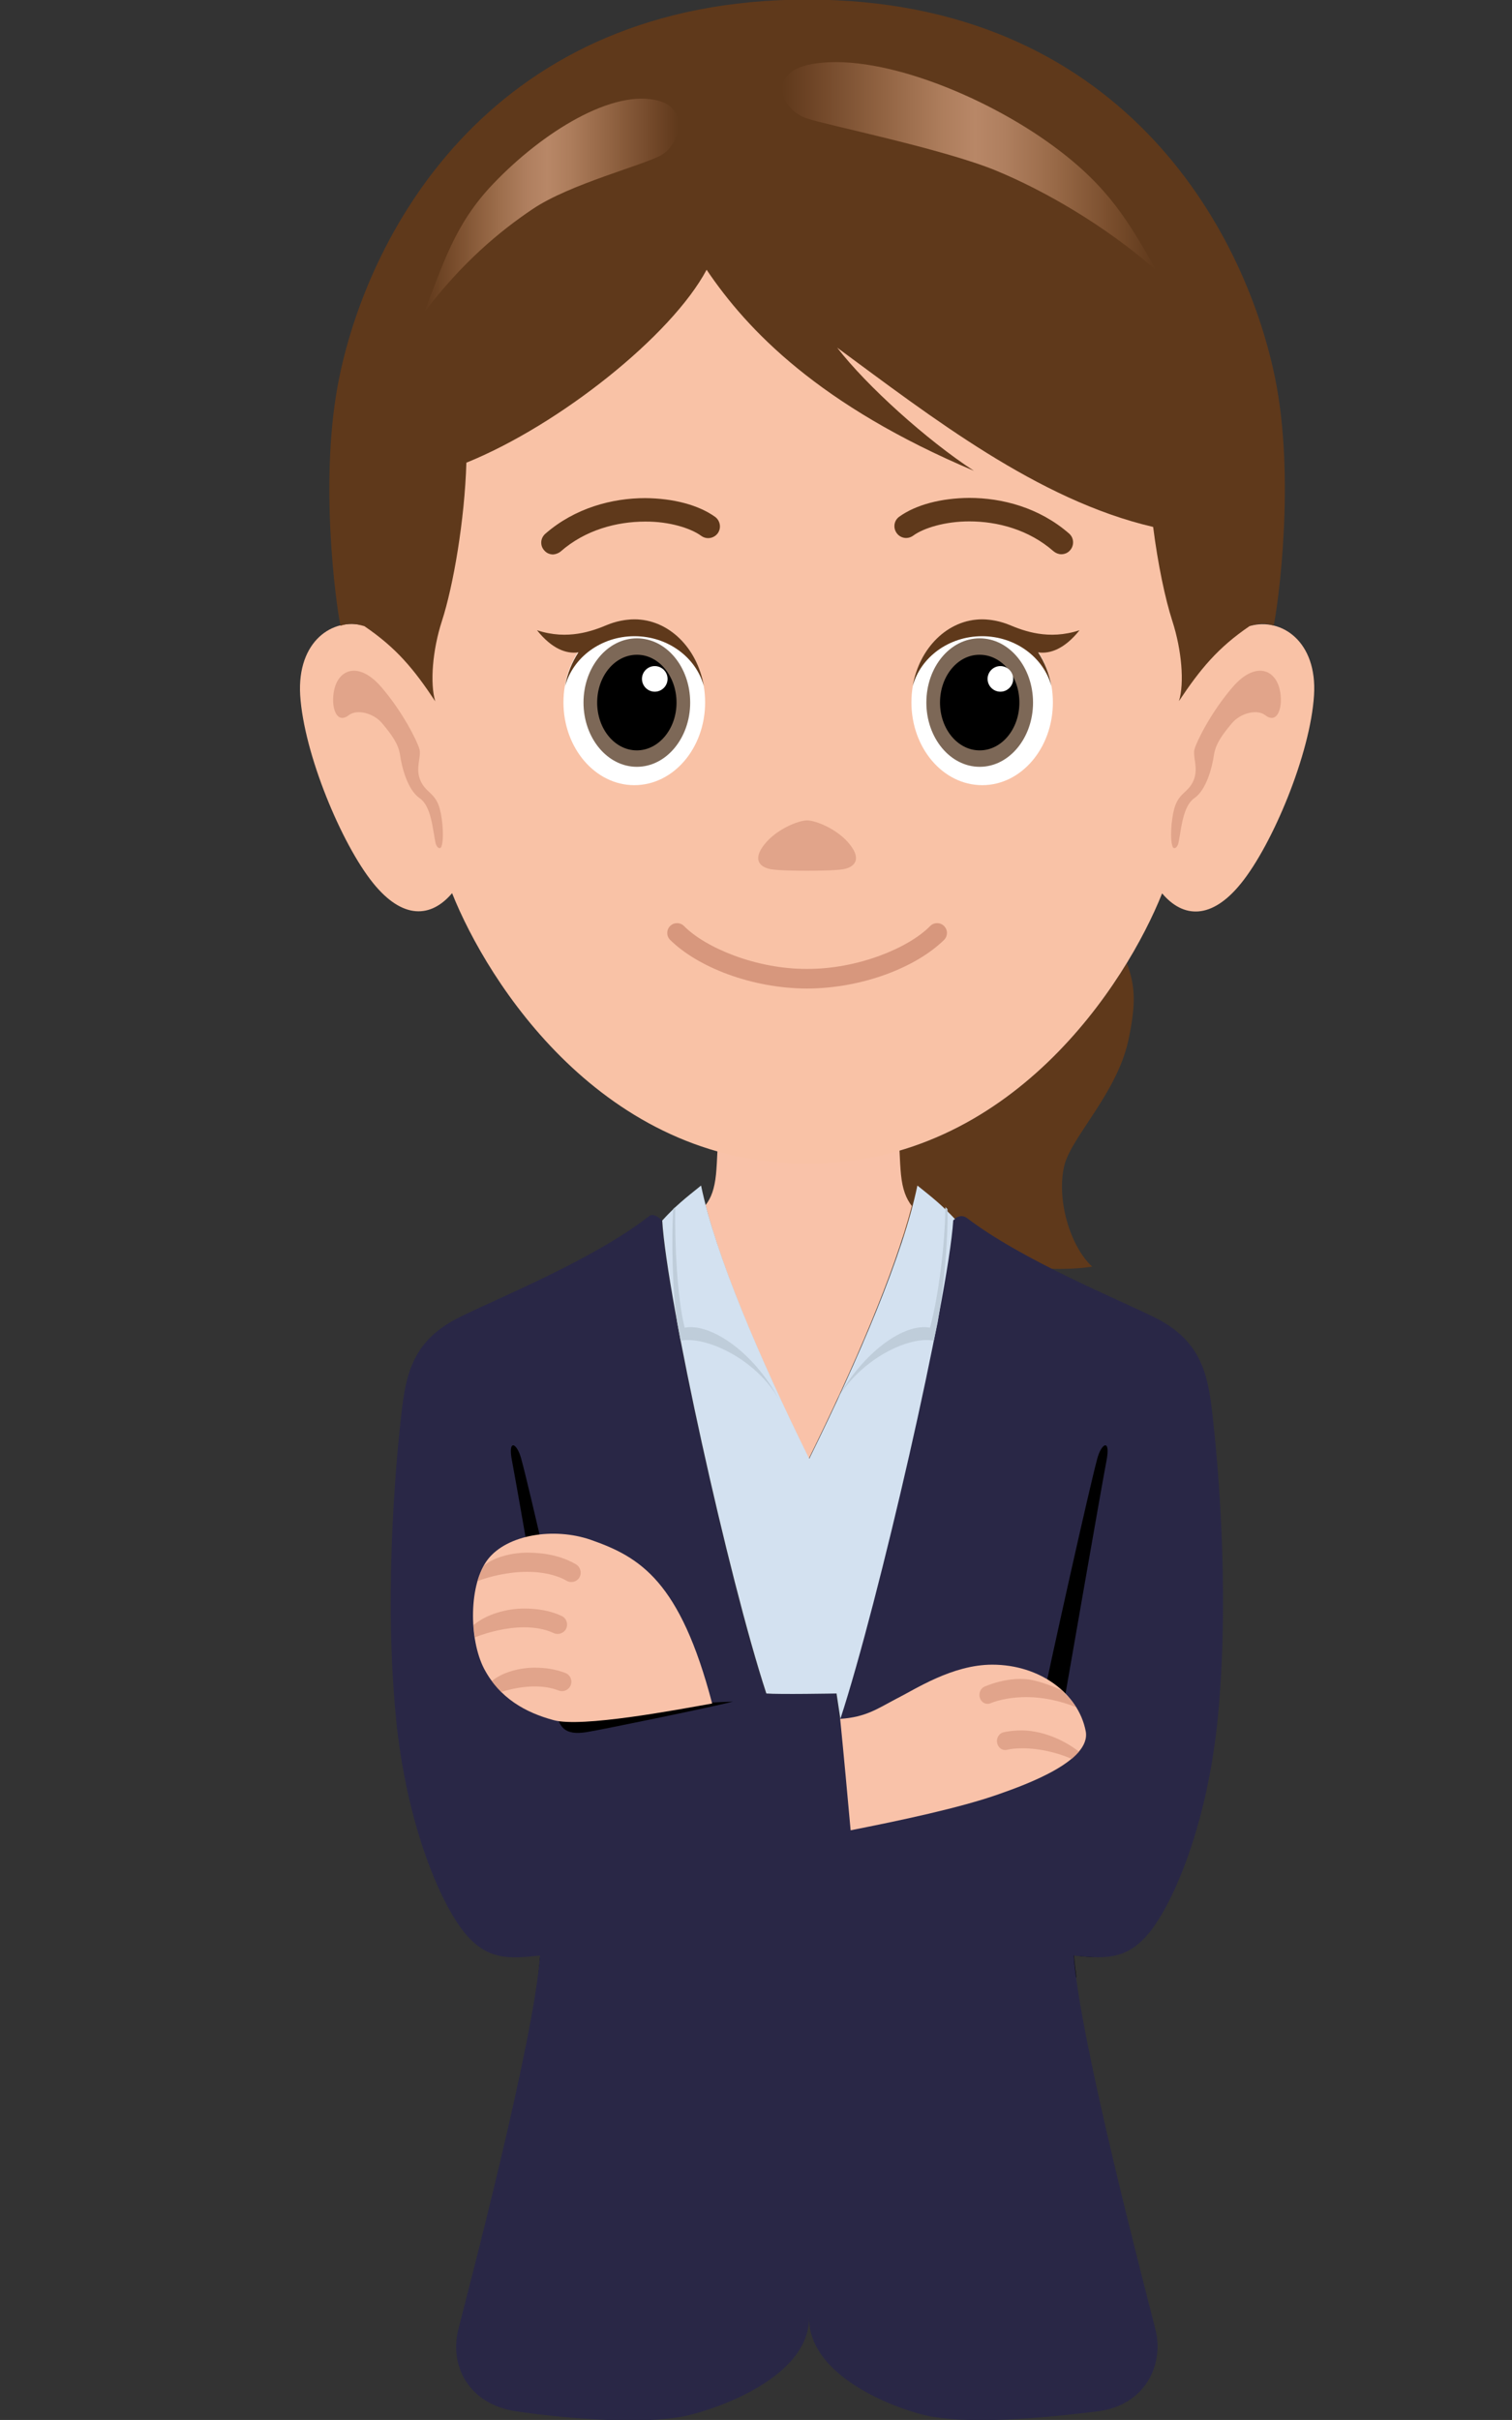 <?xml version="1.0" encoding="utf-8"?>
<!-- Generator: Adobe Illustrator 24.3.0, SVG Export Plug-In . SVG Version: 6.00 Build 0)  -->
<svg version="1.1" id="Ebene_1" xmlns="http://www.w3.org/2000/svg" xmlns:xlink="http://www.w3.org/1999/xlink" x="0px" y="0px"
	 viewBox="0 0 70.87 113.39" style="enable-background:new 0 0 70.87 113.39;" xml:space="preserve">
<rect x="0" y="0" width="70.87" height="113.39" fill="#333333" stroke="none"/>
<style type="text/css">
	.st0{fill:#5F391B;}
	.st1{fill:#F9C2A9;}
	.st2{fill:#292746;}
	.st3{fill:#D3E1F0;}
	.st4{opacity:0.55;fill:#CE8C73;}
	.st5{fill:#BFCDDA;}
	.st6{fill:#F9C2A6;}
	.st7{opacity:0.8;fill:#CE8C73;}
	.st8{fill:#FFFFFF;}
	.st9{fill:#7D6857;}
	.st10{fill:url(#SVGID_1_);}
	.st11{fill:url(#SVGID_2_);}
</style>
<g>
	<g>
		<path class="st0" d="M37.83,54.53c-0.34,0-0.68-0.01-1.01-0.03c1.66,1.93,4.17,2.88,6.02,3.7c1.88,0.84,5.97,1.53,8.35,1.15
			c-1.07-1-1.68-3.22-1.3-4.75c0.34-1.34,2.45-3.37,2.99-5.82c0.38-1.76,0.33-2.57-0.06-3.65C50.21,49.38,45.29,54.53,37.83,54.53z"
			/>
	</g>
	<path class="st1" d="M42.23,55.03c-0.11-1.09-0.18-4.88-0.18-5.61h-8.31c0,0.73-0.07,4.52-0.18,5.61
		c-0.07,0.67-0.22,1.09-0.49,1.44c0.83,3.2,2.72,7.58,4.84,11.88c2.11-4.28,4-8.65,4.83-11.84C42.47,56.16,42.3,55.73,42.23,55.03z"
		/>
	<path d="M50.34,91.63c0.42,0.04,0.8,0.08,1.18,0.08C51.18,91.68,50.79,91.65,50.34,91.63z M40.98,89.48l-1.28-2.56l-0.37,1.73
		c-1.28,0.46-10.87,2.36-14.01,2.97c-0.02,0.24-0.04,0.52-0.08,0.82c2.79-0.26,11.96-1.55,14.83-1.96
		c1.54,0.34,7.78,1.96,10.38,2.17c-0.05-0.38-0.09-0.73-0.11-1.03C45.45,91.4,40.98,89.48,40.98,89.48z"/>
	<path class="st2" d="M37.92,108.61c0,2.47-3.42,3.97-5.48,4.52c-2.05,0.55-6.04,0.18-8.22-0.14c-2.31-0.34-3.15-2.19-2.74-3.83
		c0.41-1.64,3.56-13.56,3.83-17.53c-1.37,0.14-2.46,0.27-3.56-1.1c-1.1-1.37-2.71-5.02-3.2-10.13c-0.59-6.25,0.09-12.79,0.32-14.61
		c0.23-1.78,0.73-3.1,2.65-4.06c1.8-0.9,6.32-2.72,8.91-4.75c0.17-0.14,0.43,0.04,0.59,0.2c0.23,3.65,3.1,16.74,4.88,22.17
		c0.59,0.05,3.29,0,3.29,0l0.18,1.19c1.78-5.43,5.06-19.71,5.29-23.36c0.19-0.19,0.44-0.27,0.66-0.11c2.61,1.99,7.03,3.78,8.8,4.66
		c1.92,0.96,2.42,2.28,2.65,4.06c0.23,1.81,0.91,8.35,0.32,14.61c-0.49,5.11-2.1,8.76-3.2,10.13c-1.1,1.37-2.19,1.23-3.56,1.1
		c0.27,3.97,3.42,15.88,3.83,17.53c0.41,1.64-0.48,3.56-2.74,3.83c-2.18,0.27-6.16,0.69-8.22,0.14
		C41.16,112.58,37.92,111.07,37.92,108.61z"/>
	<path class="st3" d="M35.92,79.35c0.59,0.05,3.29,0,3.29,0l0.18,1.19c1.78-5.43,5.06-19.71,5.29-23.36
		c0.02-0.02,0.05-0.04,0.08-0.06c-0.62-0.66-1.01-0.97-1.76-1.57c-0.67,3.24-2.74,8.08-5.07,12.8c-2.33-4.72-4.4-9.57-5.07-12.8
		c-0.77,0.62-1.17,0.93-1.82,1.64C31.26,60.84,34.14,73.92,35.92,79.35z"/>
	<path d="M48.72,80.42c0.56-2.74,2.35-10.75,2.71-12.07c0.2-0.75,0.64-0.96,0.43,0.11c-0.26,1.36-1.79,10.17-2.19,12.46
		c-0.15,0.83-0.4,1.24-1.46,1.07c-0.75-0.12-6.23-1.25-6.85-1.43c1.47,0.04,6.02,0.4,6.27,0.4C48.09,80.97,48.63,80.88,48.72,80.42z
		"/>
	<path class="st1" d="M39.38,80.54c0.15,1.49,0.36,3.77,0.49,5.22c2.29-0.45,5.13-1.05,6.94-1.69c1.31-0.46,4.34-1.56,4.08-2.95
		c-0.34-1.77-2.15-3.12-4.38-3.12c-1.88,0-3.62,1.16-4.5,1.6C41.13,80.06,40.59,80.46,39.38,80.54z"/>
	<g>
		<path class="st4" d="M50.58,82.08c-0.89-0.69-1.89-0.99-2.67-1c-0.32,0-0.62,0.03-0.88,0.09c-0.21,0.05-0.34,0.28-0.29,0.5
			c0.04,0.23,0.25,0.37,0.46,0.32h0c0.19-0.05,0.43-0.07,0.71-0.07c0.7-0.01,1.59,0.17,2.33,0.5l0,0
			C50.37,82.3,50.48,82.19,50.58,82.08z"/>
		<path class="st4" d="M46.16,79.02c-0.2,0.08-0.3,0.32-0.23,0.54c0.07,0.22,0.29,0.33,0.49,0.25h0c0.44-0.18,1.04-0.29,1.69-0.29
			c0.74,0,1.55,0.16,2.32,0.47l0,0c-0.18-0.29-0.41-0.55-0.67-0.79c-0.5-0.24-1.25-0.49-1.65-0.52
			C47.38,78.62,46.71,78.8,46.16,79.02z"/>
	</g>
	<path class="st5" d="M32.09,62.21c-0.35-1.41-0.47-3.93-0.44-5.65c-0.03,0.03-0.07,0.06-0.1,0.09c-0.07,1.42-0.05,3.69,0.19,5.31
		c0.05,0.28,0.11,0.57,0.16,0.86c1.19-0.23,3.54,0.86,4.61,2.75C35.31,63.32,33.28,61.98,32.09,62.21z"/>
	<path class="st5" d="M43.59,62.21c0.39-1.41,0.71-3.93,0.72-5.65c0.03,0.03,0.07,0.06,0.1,0.09c0.04,1.42-0.18,3.69-0.46,5.31
		c-0.06,0.28-0.12,0.57-0.18,0.86c-1.19-0.23-3.42,0.86-4.54,2.75C40.48,63.32,42.4,61.98,43.59,62.21z"/>
	<path d="M27,79.59c-0.56-2.74-2.2-9.91-2.57-11.24c-0.2-0.75-0.64-0.96-0.43,0.11c0.26,1.36,1.64,9.34,2.04,11.63
		c0.15,0.83,0.4,1.24,1.46,1.07c0.75-0.12,6.23-1.25,6.85-1.43c-1.47,0.04-6.02,0.4-6.27,0.4C27.64,80.14,27.1,80.05,27,79.59z"/>
	<path class="st1" d="M33.38,79.82c-1.69,0.3-6.11,1.14-7.43,0.78c-1.33-0.36-2.53-1.03-3.26-2.41c-0.72-1.39-0.72-3.98,0.18-5.13
		c0.9-1.15,3.08-1.51,4.82-0.91C30.01,72.96,31.88,74.09,33.38,79.82z"/>
	<g>
		<path class="st4" d="M24.71,73.65c0.68,0,1.35,0.13,1.85,0.42c0.21,0.12,0.48,0.05,0.6-0.16c0.12-0.21,0.05-0.48-0.16-0.61
			c-0.7-0.41-1.51-0.55-2.3-0.55c-0.59,0-1.5,0.17-2.02,0.61c-0.12,0.22-0.23,0.46-0.31,0.73l0,0
			C22.93,73.87,23.83,73.65,24.71,73.65z"/>
		<path class="st4" d="M24.56,76.25c0.51,0,0.99,0.08,1.39,0.27c0.22,0.1,0.48,0.01,0.59-0.21c0.1-0.22,0.01-0.49-0.21-0.59
			c-0.55-0.26-1.16-0.35-1.77-0.35c-0.8,0-1.76,0.26-2.37,0.78c0.01,0.2,0.04,0.39,0.07,0.57l0,0
			C22.89,76.47,23.75,76.25,24.56,76.25z"/>
		<path class="st4" d="M25.07,79.02c0.4,0,0.78,0.06,1.11,0.19c0.23,0.09,0.48-0.02,0.57-0.25c0.09-0.23-0.02-0.48-0.25-0.57
			c-0.46-0.18-0.95-0.25-1.44-0.25c-0.67,0-1.5,0.2-2.01,0.63c0.14,0.19,0.28,0.35,0.44,0.51c0,0,0,0,0,0
			C24,79.12,24.55,79.02,25.07,79.02z"/>
	</g>
	<path class="st6" d="M37.83,54.53c9.58,0,14.97-8.48,16.64-12.67c0.99,1.17,2.32,1.24,3.7-0.47c1.48-1.83,3.25-6.07,3.42-8.81
		c0.16-2.53-1.53-3.66-3.01-3.25c0.31-3.73,0.46-8.25-1.59-14.68C54.64,7.27,45.96,2.12,37.83,2.12c-8.13,0-16.81,5.15-19.16,12.52
		c-2.04,6.43-1.89,10.95-1.59,14.68c-1.48-0.41-3.16,0.72-3.01,3.25c0.17,2.74,1.94,6.98,3.42,8.81c1.38,1.71,2.71,1.64,3.7,0.47
		C22.86,46.04,28.24,54.53,37.83,54.53z"/>
	<path class="st7" d="M44.25,44.04L44.25,44.04c0.18-0.18,0.18-0.47,0-0.65l0,0c-0.18-0.18-0.47-0.18-0.65,0l0,0
		c-1.01,1.03-3.4,2.02-5.77,2.01l0,0c-2.37,0.01-4.75-0.98-5.77-2.01l0,0c-0.18-0.18-0.47-0.18-0.65,0l0,0
		c-0.18,0.18-0.18,0.47,0,0.65l0,0c1.29,1.27,3.8,2.27,6.42,2.28l0,0C40.45,46.31,42.96,45.31,44.25,44.04L44.25,44.04z"/>
	<path class="st0" d="M26.28,25.84c1.15-1.01,2.63-1.4,3.96-1.4l0,0c1.13-0.01,2.14,0.31,2.63,0.67l0,0
		c0.25,0.18,0.59,0.12,0.77-0.12l0,0c0.18-0.25,0.12-0.59-0.12-0.77l0,0c-0.78-0.56-1.96-0.87-3.28-0.88l0,0
		c-1.53,0-3.28,0.45-4.68,1.67l0,0c-0.23,0.2-0.26,0.55-0.05,0.78l0,0c0.11,0.13,0.26,0.19,0.42,0.19l0,0
		C26.04,25.97,26.17,25.93,26.28,25.84L26.28,25.84z"/>
	<path class="st0" d="M50.16,25.78c0.2-0.23,0.18-0.58-0.05-0.78l0,0c-1.4-1.22-3.14-1.67-4.68-1.67l0,0
		c-1.32,0.01-2.5,0.32-3.28,0.88l0,0c-0.25,0.18-0.3,0.52-0.12,0.77l0,0c0.18,0.25,0.52,0.3,0.77,0.12l0,0
		c0.49-0.36,1.5-0.67,2.63-0.67l0,0c1.33,0,2.8,0.39,3.95,1.4l0,0c0.11,0.09,0.24,0.14,0.36,0.14l0,0
		C49.9,25.97,50.05,25.91,50.16,25.78L50.16,25.78z"/>
	<path class="st0" d="M37.83-0.02c14.69,0,20.49,10.77,21.92,17.66c0.99,4.75,0.15,10.75-0.05,11.67c-0.4-0.13-0.68-0.11-1.12,0.02
		c-1.5,1.02-2.32,2.02-3.32,3.52c0.26-0.84,0.13-2.39-0.31-3.75c-0.34-1.05-0.68-2.68-0.9-4.41c-5.39-1.25-10.41-5.16-14.81-8.4
		c1.38,1.79,4.21,4.34,6.41,5.77c-7.25-3.06-10.62-6.59-12.53-9.42c-1.64,3.08-6.89,7.27-11.26,9.04c-0.08,2.68-0.61,5.77-1.15,7.43
		c-0.44,1.36-0.56,2.91-0.31,3.75c-1-1.51-1.82-2.5-3.32-3.52c-0.44-0.13-0.73-0.15-1.12-0.02c-0.2-0.92-1.04-6.92-0.05-11.67
		C17.34,10.74,23.14-0.02,37.83-0.02z"/>
	<path class="st4" d="M37.83,40.8c0.51,0,1.31-0.01,1.69-0.07c0.47-0.08,0.9-0.41,0.33-1.14c-0.57-0.74-1.62-1.15-2.02-1.15
		c-0.4,0-1.45,0.41-2.02,1.15c-0.57,0.74-0.14,1.06,0.33,1.14C36.52,40.79,37.32,40.8,37.83,40.8z"/>
	<path class="st4" d="M15.67,32.3c0.23-0.98,1.18-1.29,2.2-0.11c1.02,1.18,1.69,2.55,1.79,2.91c0.1,0.36-0.21,0.9,0.05,1.48
		c0.25,0.57,0.7,0.57,0.9,1.31c0.15,0.54,0.21,1.49,0.07,1.8c-0.05,0.1-0.21,0.06-0.27-0.21c-0.13-0.64-0.2-1.71-0.74-2.08
		c-0.57-0.39-0.84-1.46-0.92-2.03c-0.08-0.51-0.37-0.92-0.84-1.48c-0.41-0.49-1.19-0.67-1.56-0.38
		C15.74,33.98,15.49,33.06,15.67,32.3z"/>
	<path class="st4" d="M59.98,32.3c-0.23-0.98-1.18-1.29-2.2-0.11c-1.02,1.18-1.69,2.55-1.79,2.91c-0.1,0.36,0.2,0.9-0.05,1.48
		c-0.25,0.57-0.7,0.57-0.9,1.31c-0.15,0.54-0.21,1.49-0.07,1.8c0.05,0.1,0.21,0.06,0.27-0.21c0.13-0.64,0.2-1.71,0.74-2.08
		c0.57-0.39,0.84-1.46,0.92-2.03c0.08-0.51,0.37-0.92,0.84-1.48c0.41-0.49,1.19-0.67,1.56-0.38C59.91,33.98,60.16,33.06,59.98,32.3z
		"/>
	<g>
		<path class="st8" d="M42.72,32.91c0,2.14,1.48,3.88,3.32,3.88c1.83,0,3.31-1.74,3.31-3.88s-1.48-3.88-3.31-3.88
			C44.2,29.03,42.72,30.76,42.72,32.91z"/>
		<g>
			<path class="st9" d="M43.42,32.92c0,1.66,1.12,3.01,2.5,3.01c1.38,0,2.5-1.35,2.5-3.01c0-1.66-1.12-3.01-2.5-3.01
				C44.54,29.91,43.42,31.25,43.42,32.92z"/>
			<path d="M44.06,32.92c0,1.24,0.83,2.24,1.86,2.24c1.03,0,1.86-1,1.86-2.24c0-1.24-0.83-2.24-1.86-2.24
				C44.89,30.67,44.06,31.68,44.06,32.92z"/>
		</g>
		<path class="st8" d="M47.49,31.81c0,0.33-0.27,0.6-0.6,0.6c-0.33,0-0.6-0.27-0.6-0.6c0-0.33,0.27-0.6,0.6-0.6
			C47.22,31.21,47.49,31.48,47.49,31.81z"/>
		<path class="st0" d="M47.31,29.28c-0.39-0.16-0.84-0.26-1.28-0.26c-1.61,0-2.95,1.35-3.25,3.13c0.36-1.34,1.68-2.34,3.25-2.34
			c1.57,0,2.89,1,3.25,2.34c-0.1-0.59-0.32-1.12-0.62-1.58l0.01,0c0,0,0.01,0,0.01,0c0.53,0.07,1.21-0.15,1.92-1.04
			C49.15,30.01,47.98,29.56,47.31,29.28z"/>
	</g>
	<g>
		<path class="st8" d="M33.05,32.91c0,2.14-1.48,3.88-3.32,3.88c-1.83,0-3.32-1.74-3.32-3.88s1.48-3.88,3.32-3.88
			C31.57,29.03,33.05,30.76,33.05,32.91z"/>
		<g>
			<path class="st9" d="M32.35,32.92c0,1.66-1.12,3.01-2.5,3.01s-2.5-1.35-2.5-3.01c0-1.66,1.12-3.01,2.5-3.01
				S32.35,31.25,32.35,32.92z"/>
			<path d="M31.71,32.92c0,1.24-0.84,2.24-1.86,2.24c-1.03,0-1.86-1-1.86-2.24c0-1.24,0.83-2.24,1.86-2.24
				C30.87,30.67,31.71,31.68,31.71,32.92z"/>
		</g>
		<path class="st0" d="M28.46,29.28c0.39-0.16,0.84-0.26,1.28-0.26c1.61,0,2.95,1.35,3.25,3.13c-0.36-1.34-1.68-2.34-3.25-2.34
			c-1.57,0-2.89,1-3.25,2.34c0.1-0.59,0.32-1.12,0.62-1.58l-0.01,0c0,0-0.01,0-0.01,0c-0.53,0.07-1.21-0.15-1.92-1.04
			C26.61,30.01,27.79,29.56,28.46,29.28z"/>
	</g>
	<path class="st8" d="M31.29,31.81c0,0.33-0.27,0.6-0.6,0.6c-0.33,0-0.6-0.27-0.6-0.6c0-0.33,0.27-0.6,0.6-0.6
		C31.02,31.21,31.29,31.48,31.29,31.81z"/>
	
		<linearGradient id="SVGID_1_" gradientUnits="userSpaceOnUse" x1="4297.052" y1="7.789" x2="4314.592" y2="7.789" gradientTransform="matrix(1 0 0 1 -4260.393 0)">
		<stop  offset="0" style="stop-color:#5F391B"/>
		<stop  offset="0.059" style="stop-color:#6A4123"/>
		<stop  offset="0.267" style="stop-color:#916342"/>
		<stop  offset="0.426" style="stop-color:#AD7D5C"/>
		<stop  offset="0.516" style="stop-color:#B88767"/>
		<stop  offset="0.595" style="stop-color:#AF7F5F"/>
		<stop  offset="0.72" style="stop-color:#9A6B49"/>
		<stop  offset="0.876" style="stop-color:#7A4E2D"/>
		<stop  offset="1" style="stop-color:#5F391B"/>
	</linearGradient>
	<path class="st10" d="M37.97,3.02c3.06-0.61,8.14,1.42,11.41,3.83c2.6,1.91,3.53,3.56,4.82,5.82c-2.41-2.11-5.25-3.74-7.5-4.67
		c-2.49-1.03-8.06-2.16-8.88-2.45C36.51,5.09,36,3.41,37.97,3.02z"/>
	
		<linearGradient id="SVGID_2_" gradientUnits="userSpaceOnUse" x1="-282.699" y1="9.642" x2="-270.763" y2="9.642" gradientTransform="matrix(-1 0 0 1 -250.893 0)">
		<stop  offset="0" style="stop-color:#5F391B"/>
		<stop  offset="0.059" style="stop-color:#6A4123"/>
		<stop  offset="0.267" style="stop-color:#916342"/>
		<stop  offset="0.426" style="stop-color:#AD7D5C"/>
		<stop  offset="0.516" style="stop-color:#B88767"/>
		<stop  offset="0.595" style="stop-color:#AF7F5F"/>
		<stop  offset="0.72" style="stop-color:#9A6B49"/>
		<stop  offset="0.876" style="stop-color:#7A4E2D"/>
		<stop  offset="1" style="stop-color:#5F391B"/>
	</linearGradient>
	<path class="st11" d="M30.9,4.73c-2.15-0.61-5.48,1.47-7.78,3.88c-1.83,1.91-2.35,3.79-3.25,6.05c1.76-2.34,3.57-3.84,5.09-4.86
		c1.76-1.19,5.25-2.07,6.05-2.54C31.89,6.74,32.28,5.13,30.9,4.73z"/>
</g>
</svg>
